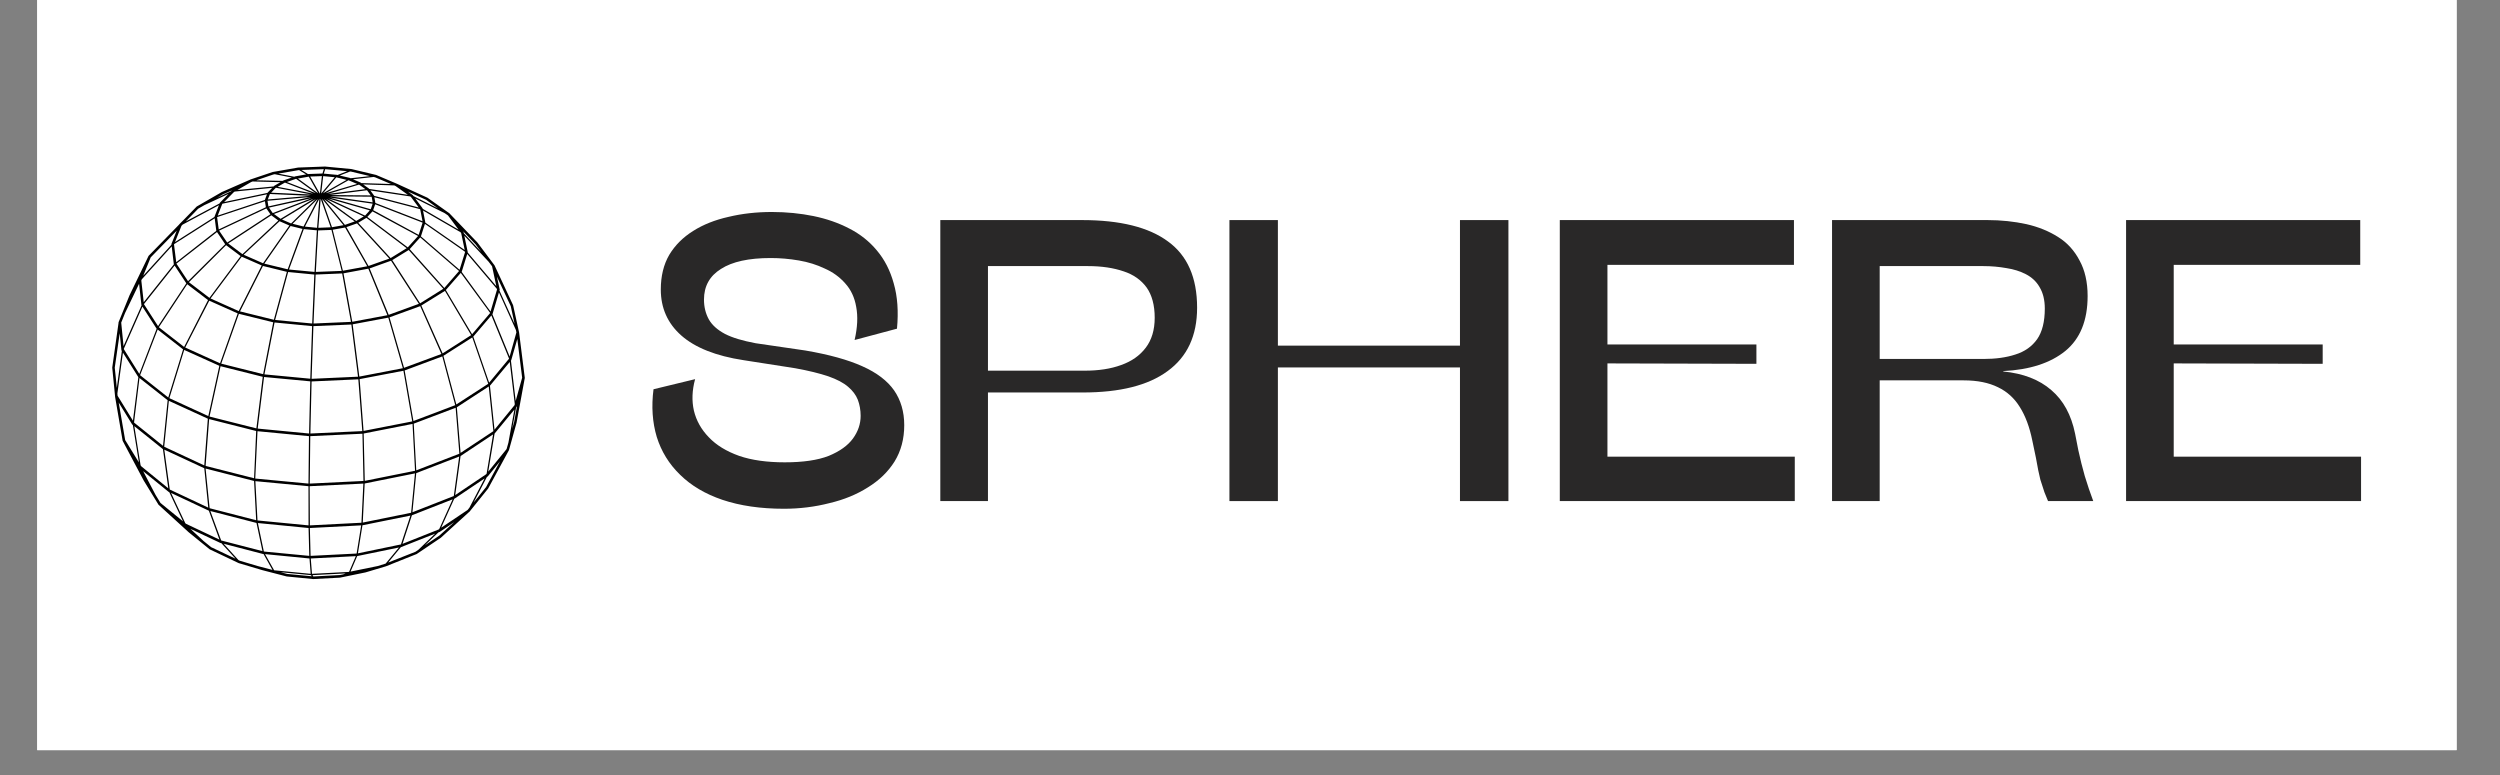 <svg xmlns="http://www.w3.org/2000/svg" xmlns:xlink="http://www.w3.org/1999/xlink" width="129" zoomAndPan="magnify" viewBox="0 0 96.75 30" height="40" preserveAspectRatio="xMidYMid meet" version="1.0"><rect x="0" y="0" width="96.75" height="30" fill="#808080" stroke="none"/><defs><g/><clipPath id="152d81953a"><path d="M 1.441 0 L 95.07 0 L 95.07 29.031 L 1.441 29.031 Z M 1.441 0 " clip-rule="nonzero"/></clipPath><clipPath id="2db2efd841"><path d="M 4.344 6.441 L 20.309 6.441 L 20.309 22.41 L 4.344 22.41 Z M 4.344 6.441 " clip-rule="nonzero"/></clipPath></defs><g clip-path="url(#152d81953a)"><path fill="#ffffff" d="M 1.441 0 L 95.07 0 L 95.07 29.031 L 1.441 29.031 Z M 1.441 0 " fill-opacity="1" fill-rule="nonzero"/><path fill="#ffffff" d="M 1.441 0 L 95.07 0 L 95.07 29.031 L 1.441 29.031 Z M 1.441 0 " fill-opacity="1" fill-rule="nonzero"/></g><g clip-path="url(#2db2efd841)"><path fill="#000000" d="M 19.133 10.262 L 18.48 9.391 C 18.48 9.387 18.477 9.383 18.473 9.383 L 17.406 8.27 L 17.406 8.266 L 17.402 8.262 L 16.918 7.918 L 16.543 7.652 L 15.355 7.109 L 14.555 6.77 L 13.605 6.543 L 12.578 6.445 L 11.539 6.484 L 10.555 6.656 L 9.684 6.949 L 9.684 6.953 L 9.68 6.953 L 8.59 7.43 L 8.586 7.43 C 8.586 7.434 8.582 7.434 8.582 7.434 L 7.613 7.992 L 7.609 7.996 L 7.129 8.488 L 6.938 8.68 L 6.938 8.684 L 5.754 9.898 L 5.75 9.902 L 5.012 11.43 L 4.594 12.457 L 4.59 12.461 L 4.586 12.469 L 4.59 12.477 L 4.344 14.223 L 4.344 14.227 C 4.344 14.227 4.344 14.23 4.344 14.234 L 4.453 15.34 L 4.453 15.352 L 4.746 17.059 L 4.75 17.066 L 5.562 18.598 L 6.133 19.531 L 6.133 19.535 L 6.141 19.539 L 7.297 20.594 L 8.113 21.258 L 9.238 21.793 L 10.156 22.066 L 11.094 22.309 L 12.121 22.41 L 13.16 22.355 L 14.145 22.152 L 14.93 21.918 L 16.125 21.441 L 17.059 20.812 L 18.16 19.809 L 18.164 19.809 L 18.168 19.805 L 18.891 18.906 L 19.691 17.43 L 19.695 17.426 L 19.992 16.355 C 19.992 16.355 19.992 16.355 19.992 16.352 L 20.309 14.629 L 20.309 14.621 L 20.09 12.875 L 20.09 12.871 L 19.859 11.82 C 19.859 11.812 19.855 11.805 19.852 11.801 L 19.137 10.266 Z M 19.766 11.848 L 19.914 12.535 L 19.328 11.242 L 19.34 11.211 L 19.23 10.703 Z M 19.898 16.328 L 19.82 16.602 L 19.973 15.77 L 20 15.734 L 20.012 15.695 Z M 18.098 19.734 L 17.074 20.422 L 17.582 19.297 L 17.598 19.293 L 18.754 18.516 L 18.168 19.645 Z M 13.285 22.227 L 13.152 22.254 L 12.129 22.309 L 12.125 22.309 L 12.094 22.258 L 13.375 22.191 Z M 9.277 21.699 L 9.23 21.676 L 8.656 21.043 L 10.184 21.441 L 10.199 21.441 L 10.543 22.055 L 9.973 21.906 Z M 7.879 20.938 L 7.367 20.465 L 8.527 21.012 L 8.566 21.02 L 9.113 21.621 L 8.172 21.176 Z M 6.211 19.465 L 6.195 19.438 L 6.02 19.152 L 5.539 18.234 L 6.52 19.031 L 6.551 19.047 L 7.082 20.176 Z M 4.551 15.316 L 4.543 15.227 L 4.758 13.648 L 5.348 14.586 L 5.355 14.594 L 5.145 16.281 Z M 16.492 7.734 L 16.945 8.062 L 16.004 7.59 L 15.973 7.551 L 15.789 7.414 Z M 19.043 10.305 L 19.207 11.074 L 18.098 9.77 L 18.102 9.758 L 17.969 9.121 L 18.91 10.129 Z M 16.973 20.492 L 15.578 21.047 L 15.941 19.941 L 17.516 19.324 L 16.996 20.477 Z M 10.609 22.07 L 10.258 21.445 L 11.977 21.613 L 12.023 22.207 Z M 15.785 7.539 L 14.289 7.312 L 14.277 7.297 L 14.055 7.137 L 15.258 7.176 L 15.309 7.199 Z M 8.559 20.914 L 8.141 19.777 L 9.926 20.238 L 10.156 21.328 L 8.566 20.918 Z M 18.969 12.113 L 18.27 12.934 L 17.254 11.223 L 17.832 10.562 Z M 10.68 7.266 L 12.047 7.527 L 10.492 7.457 L 10.668 7.273 Z M 11.027 7.066 L 12.125 7.492 L 10.746 7.23 L 11.012 7.074 Z M 11.461 6.922 L 12.223 7.477 L 11.102 7.043 L 11.453 6.922 Z M 11.949 6.836 L 12.312 7.48 L 11.531 6.91 Z M 13.496 6.98 L 13.82 7.117 L 12.598 7.48 L 13.484 6.977 Z M 13.906 7.152 L 14.141 7.32 L 12.691 7.504 L 13.891 7.145 Z M 16.262 8.102 L 16.352 8.562 L 14.527 7.855 L 14.488 7.633 L 16.254 8.094 Z M 17.766 10.488 L 17.195 11.145 L 15.855 9.641 L 16.262 9.188 Z M 11.992 20.332 L 11.984 18.816 L 14.062 18.715 L 13.988 20.23 Z M 13.633 12.453 L 13.293 10.578 L 14.254 10.398 L 14.992 12.199 Z M 11.246 8.746 L 11.707 8.859 L 11.133 10.422 L 10.23 10.203 Z M 12.312 8.918 L 12.828 8.898 L 13.223 10.484 L 12.223 10.523 Z M 11.801 8.77 L 12.359 7.691 L 12.27 8.816 Z M 12.848 8.793 L 12.465 7.695 L 13.293 8.715 Z M 12.797 8.797 L 12.32 8.816 L 12.41 7.691 Z M 13.348 8.703 L 12.535 7.703 L 13.727 8.57 Z M 11.746 8.766 L 11.324 8.66 L 12.297 7.699 Z M 13.27 10.477 L 12.875 8.891 L 13.355 8.805 L 14.211 10.305 Z M 13.785 8.551 L 12.617 7.699 L 14.078 8.375 Z M 11.266 8.648 L 10.914 8.496 L 12.223 7.703 Z M 11.758 8.867 L 12.262 8.914 L 12.172 10.523 L 11.184 10.43 Z M 14.262 10.293 L 13.406 8.789 L 13.816 8.645 L 15.066 10.008 Z M 14.129 8.344 L 12.695 7.68 L 14.312 8.141 Z M 10.859 8.469 L 10.602 8.281 L 12.141 7.691 Z M 10.82 8.562 L 11.199 8.727 L 10.18 10.188 L 9.43 9.859 Z M 13.242 10.582 L 13.582 12.457 L 12.133 12.52 L 12.215 10.625 Z M 13.598 12.559 L 13.855 14.578 L 12.059 14.66 L 12.129 12.621 Z M 13.906 14.574 L 13.648 12.551 L 15.027 12.293 L 15.59 14.25 Z M 15.043 12.184 L 14.305 10.387 L 15.133 10.09 L 16.211 11.758 Z M 15.117 9.988 L 13.863 8.621 L 14.18 8.43 L 15.738 9.605 Z M 14.422 7.883 L 14.348 8.098 L 12.754 7.645 Z M 10.555 8.246 L 10.41 8.035 L 12.066 7.668 Z M 10.5 8.332 L 10.773 8.535 L 9.383 9.836 L 8.832 9.422 Z M 12.164 10.625 L 12.082 12.52 L 10.648 12.383 L 11.152 10.527 Z M 12.078 12.621 L 12.008 14.656 L 10.234 14.488 L 10.625 12.48 Z M 12.008 14.758 L 11.961 16.777 L 9.973 16.586 L 10.219 14.59 Z M 12.012 16.777 L 12.059 14.762 L 13.867 14.68 L 14.02 16.684 Z M 15.637 14.234 L 15.074 12.281 L 16.262 11.848 L 17.082 13.699 Z M 16.258 11.738 L 15.18 10.066 L 15.816 9.676 L 17.156 11.176 Z M 15.781 9.574 L 14.215 8.395 L 14.414 8.18 L 16.18 9.133 Z M 14.441 8.133 L 14.52 7.906 L 16.355 8.617 L 16.203 9.09 Z M 14.383 7.613 L 14.422 7.832 L 12.781 7.598 Z M 10.387 7.988 L 10.352 7.77 L 12.016 7.625 Z M 10.309 8.066 L 10.465 8.293 L 8.793 9.387 L 8.48 8.926 Z M 10.129 10.273 L 9.238 12.039 L 8.148 11.551 L 9.355 9.934 Z M 10.176 10.293 L 11.102 10.52 L 10.598 12.375 L 9.289 12.051 Z M 10.574 12.473 L 10.184 14.48 L 8.562 14.074 L 9.246 12.145 Z M 10.168 14.582 L 9.922 16.578 L 8.109 16.121 L 8.535 14.172 Z M 11.957 16.879 L 11.938 18.715 L 9.879 18.52 L 9.965 16.688 Z M 11.988 18.715 L 12.008 16.879 L 14.027 16.785 L 14.066 18.613 Z M 14.07 16.676 L 13.918 14.672 L 15.613 14.348 L 15.953 16.309 Z M 17.129 13.676 L 16.305 11.824 L 17.219 11.258 L 18.234 12.969 Z M 14.207 7.367 L 14.348 7.562 L 12.758 7.547 L 14.199 7.363 Z M 12.5 7.48 L 13.016 6.863 L 13.414 6.961 Z M 12.008 7.578 L 10.363 7.719 L 10.445 7.508 Z M 10.254 7.789 L 10.289 8.02 L 8.465 8.879 L 8.402 8.402 Z M 8.75 9.488 L 9.312 9.91 L 8.105 11.527 L 7.312 10.922 Z M 9.199 12.129 L 8.516 14.059 L 7.168 13.449 L 8.098 11.637 Z M 8.488 14.156 L 8.062 16.102 L 6.555 15.41 L 7.129 13.543 Z M 9.914 16.68 L 9.832 18.508 L 7.957 18.031 L 8.094 16.219 Z M 11.938 18.816 L 11.941 20.332 L 9.965 20.141 L 9.883 18.621 Z M 11.941 20.434 L 11.969 21.512 L 10.211 21.344 L 9.98 20.242 Z M 14.039 20.223 L 14.113 18.711 L 16.059 18.32 L 15.91 19.844 Z M 14.117 18.609 L 14.074 16.777 L 15.965 16.406 L 16.062 18.219 Z M 16 16.293 L 15.66 14.336 L 17.117 13.793 L 17.617 15.68 Z M 18 9.75 L 17.785 10.441 L 16.289 9.148 L 16.445 8.664 L 18 9.746 Z M 15.902 7.621 L 16.207 8.031 L 14.477 7.578 L 14.477 7.57 L 14.332 7.371 L 15.875 7.602 Z M 12.953 6.859 L 12.43 7.488 L 12.508 6.816 Z M 12.379 7.492 L 12.004 6.832 L 12.457 6.816 Z M 10.25 7.738 L 8.426 8.344 L 8.598 7.898 L 8.609 7.883 L 10.332 7.52 Z M 8.398 8.98 L 8.715 9.453 L 7.277 10.883 L 6.828 10.203 Z M 8.051 11.613 L 7.125 13.426 L 6.148 12.664 L 7.246 11 Z M 7.086 13.52 L 6.512 15.383 L 5.422 14.52 L 6.102 12.754 Z M 8.043 16.203 L 7.906 18.012 L 6.355 17.289 L 6.535 15.512 Z M 9.832 18.613 L 9.914 20.133 L 8.113 19.668 L 7.957 18.133 Z M 12.02 21.512 L 11.992 20.434 L 13.977 20.332 L 13.801 21.422 Z M 17.555 19.199 L 15.961 19.824 L 16.109 18.309 L 17.77 17.668 L 17.562 19.195 Z M 16.109 18.203 L 16.012 16.395 L 17.633 15.781 L 17.777 17.559 Z M 17.66 15.652 L 17.16 13.77 L 18.277 13.059 L 18.895 14.852 Z M 19.234 11.207 L 18.984 12.055 L 17.867 10.523 L 18.082 9.828 L 19.23 11.18 Z M 17.848 9.023 L 17.984 9.676 L 16.461 8.617 L 16.461 8.613 L 16.371 8.148 L 17.824 8.988 Z M 11.949 6.734 L 11.922 6.738 L 11.664 6.578 L 12.531 6.547 L 12.48 6.715 Z M 11.848 6.75 L 11.43 6.824 L 11.387 6.84 L 10.77 6.719 L 11.547 6.586 L 11.574 6.582 Z M 10.352 7.465 L 8.672 7.82 L 9.047 7.438 L 9.082 7.414 L 10.535 7.27 L 10.359 7.453 Z M 8.371 8.934 L 6.82 10.148 L 6.734 9.457 L 6.742 9.445 L 8.309 8.449 Z M 7.211 10.965 L 6.117 12.621 L 5.57 11.77 L 6.758 10.277 Z M 6.062 12.723 L 5.391 14.469 L 4.797 13.52 L 4.793 13.496 L 5.512 11.867 Z M 6.488 15.488 L 6.309 17.254 L 5.195 16.359 L 5.188 16.348 L 5.398 14.629 Z M 7.906 18.121 L 8.059 19.645 L 6.578 18.949 L 6.57 18.941 L 6.359 17.402 Z M 8.07 19.758 L 8.082 19.762 L 8.492 20.883 L 7.203 20.273 L 7.172 20.25 L 6.621 19.078 Z M 15.512 21.07 L 13.852 21.414 L 14.027 20.328 L 15.883 19.953 L 15.516 21.07 Z M 18.812 18.355 L 17.617 19.16 L 17.824 17.648 L 19.082 16.812 L 18.832 18.332 Z M 19.09 16.688 L 17.824 17.527 L 17.68 15.762 L 18.914 14.957 L 19.094 16.684 Z M 19.695 13.887 L 18.93 14.809 L 18.316 13.027 L 19.016 12.207 L 19.699 13.875 Z M 16.359 8.082 L 16.355 8.062 L 16.07 7.68 L 17.211 8.25 L 17.336 8.336 L 17.746 8.887 Z M 15.129 7.121 L 13.984 7.086 L 13.957 7.066 L 13.66 6.938 L 14.461 6.848 L 14.52 6.863 Z M 13.566 6.898 L 13.531 6.883 L 13.148 6.793 L 13.547 6.637 L 13.586 6.641 L 14.316 6.816 Z M 13.062 6.773 L 13.035 6.766 L 12.531 6.719 L 12.586 6.547 L 13.434 6.625 Z M 10.633 6.742 L 11.293 6.871 L 10.977 6.98 L 10.938 7 L 9.918 6.977 L 10.574 6.754 Z M 9.723 7.043 L 9.777 7.023 L 10.855 7.051 L 10.613 7.191 L 10.59 7.215 L 9.188 7.352 Z M 8.5 7.871 L 7.188 8.57 L 7.668 8.078 L 7.91 7.938 L 8.844 7.504 L 8.512 7.844 Z M 7.07 8.691 L 8.473 7.941 L 8.301 8.387 L 8.301 8.395 L 6.773 9.367 L 7.023 8.738 Z M 6.727 10.23 L 6.73 10.23 L 5.562 11.695 L 5.469 10.855 L 5.488 10.809 L 6.645 9.535 Z M 4.691 12.484 L 4.84 12.113 L 5.383 10.98 L 5.473 11.805 L 5.48 11.816 L 4.781 13.395 Z M 6.297 17.375 L 6.305 17.379 L 6.512 18.898 L 5.469 18.047 L 5.441 18.008 L 5.199 16.492 Z M 10.859 22.145 L 12.035 22.258 L 12.062 22.301 L 11.113 22.211 Z M 12.074 22.207 L 12.027 21.613 L 13.77 21.523 L 13.508 22.133 Z M 15.535 21.168 L 16.84 20.652 L 16.195 21.273 L 16.082 21.352 L 15.023 21.77 L 15.516 21.172 Z M 19.141 16.777 L 19.148 16.77 L 19.906 15.852 L 19.676 17.129 L 19.605 17.379 L 18.895 18.254 Z M 19.91 15.684 L 19.137 16.629 L 18.961 14.926 L 19.727 14.008 L 19.922 15.641 Z M 19.055 12.164 L 19.059 12.16 L 19.309 11.316 L 19.965 12.77 L 19.984 12.867 L 19.723 13.797 Z M 18.402 9.453 L 18.629 9.754 L 17.949 9.027 L 17.941 8.98 L 17.902 8.93 Z M 8.941 7.402 L 8.398 7.656 L 8.629 7.52 L 8.969 7.371 Z M 6.633 9.445 L 6.637 9.469 L 5.543 10.672 L 5.832 9.961 L 6.84 8.926 Z M 4.699 13.555 L 4.715 13.582 L 4.52 15.012 L 4.477 14.57 L 4.441 14.23 L 4.633 12.895 Z M 5.117 16.43 L 5.141 16.445 L 5.375 17.895 L 4.844 17.031 L 4.594 15.578 Z M 13.566 22.121 L 13.824 21.52 L 15.438 21.188 L 14.926 21.809 L 14.895 21.82 L 14.617 21.906 Z M 16.441 21.105 L 16.965 20.605 L 17.016 20.586 L 17.578 20.207 L 17 20.73 Z M 18.812 18.848 L 18.512 19.223 L 18.328 19.449 L 18.844 18.457 L 18.875 18.438 L 18.883 18.43 L 19.348 17.855 Z M 20.207 14.617 L 19.957 15.516 L 19.773 13.953 L 19.785 13.938 L 20.02 13.117 Z M 20.207 14.617 " fill-opacity="1" fill-rule="nonzero"/></g><g fill="#292828" fill-opacity="1"><g transform="translate(24.885, 19.392)"><g><path d="M 5.453 0.297 C 4.547 0.297 3.754 0.18 3.078 -0.047 C 2.41 -0.273 1.863 -0.598 1.438 -1.016 C 1.008 -1.43 0.707 -1.922 0.531 -2.484 C 0.363 -3.047 0.32 -3.66 0.406 -4.328 L 2.016 -4.719 C 1.898 -4.289 1.883 -3.883 1.969 -3.5 C 2.062 -3.113 2.254 -2.77 2.547 -2.469 C 2.836 -2.164 3.227 -1.926 3.719 -1.75 C 4.207 -1.582 4.797 -1.5 5.484 -1.5 C 6.191 -1.5 6.758 -1.582 7.188 -1.75 C 7.613 -1.926 7.926 -2.148 8.125 -2.422 C 8.32 -2.691 8.422 -2.984 8.422 -3.297 C 8.422 -3.523 8.383 -3.734 8.312 -3.922 C 8.238 -4.109 8.113 -4.273 7.938 -4.422 C 7.758 -4.578 7.504 -4.711 7.172 -4.828 C 6.836 -4.941 6.41 -5.047 5.891 -5.141 L 3.891 -5.453 C 2.816 -5.617 2.016 -5.938 1.484 -6.406 C 0.953 -6.875 0.688 -7.469 0.688 -8.188 C 0.688 -8.707 0.797 -9.156 1.016 -9.531 C 1.242 -9.906 1.551 -10.211 1.938 -10.453 C 2.332 -10.703 2.789 -10.883 3.312 -11 C 3.832 -11.125 4.391 -11.188 4.984 -11.188 C 5.555 -11.188 6.094 -11.133 6.594 -11.031 C 7.102 -10.926 7.566 -10.766 7.984 -10.547 C 8.398 -10.336 8.754 -10.055 9.047 -9.703 C 9.348 -9.348 9.566 -8.922 9.703 -8.422 C 9.848 -7.922 9.891 -7.336 9.828 -6.672 L 8.188 -6.234 C 8.301 -6.723 8.32 -7.148 8.25 -7.516 C 8.188 -7.879 8.047 -8.18 7.828 -8.422 C 7.609 -8.672 7.344 -8.863 7.031 -9 C 6.727 -9.145 6.395 -9.25 6.031 -9.312 C 5.664 -9.375 5.301 -9.406 4.938 -9.406 C 4.094 -9.406 3.453 -9.266 3.016 -8.984 C 2.578 -8.711 2.359 -8.316 2.359 -7.797 C 2.359 -7.516 2.422 -7.258 2.547 -7.031 C 2.672 -6.812 2.879 -6.625 3.172 -6.469 C 3.461 -6.32 3.859 -6.203 4.359 -6.109 L 6.281 -5.828 C 7.195 -5.672 7.93 -5.469 8.484 -5.219 C 9.047 -4.969 9.457 -4.656 9.719 -4.281 C 9.977 -3.906 10.109 -3.457 10.109 -2.938 C 10.109 -2.406 9.984 -1.938 9.734 -1.531 C 9.484 -1.133 9.141 -0.801 8.703 -0.531 C 8.273 -0.258 7.781 -0.055 7.219 0.078 C 6.656 0.223 6.066 0.297 5.453 0.297 Z M 5.453 0.297 "/></g></g></g><g fill="#292828" fill-opacity="1"><g transform="translate(35.39, 19.392)"><g><path d="M 2.844 0 L 1 0 L 1 -10.875 L 6.484 -10.875 C 7.961 -10.875 9.07 -10.598 9.812 -10.047 C 10.562 -9.504 10.938 -8.648 10.938 -7.484 C 10.938 -6.398 10.555 -5.582 9.797 -5.031 C 9.047 -4.477 7.953 -4.203 6.516 -4.203 L 2.844 -4.203 Z M 6.594 -5.047 C 7.125 -5.047 7.594 -5.117 8 -5.266 C 8.406 -5.41 8.723 -5.633 8.953 -5.938 C 9.18 -6.238 9.297 -6.625 9.297 -7.094 C 9.297 -7.582 9.191 -7.973 8.984 -8.266 C 8.773 -8.555 8.477 -8.766 8.094 -8.891 C 7.707 -9.023 7.25 -9.094 6.719 -9.094 L 2.844 -9.094 L 2.844 -5.047 Z M 6.594 -5.047 "/></g></g></g><g fill="#292828" fill-opacity="1"><g transform="translate(46.579, 19.392)"><g><path d="M 11.797 0 L 9.922 0 L 9.922 -5.172 L 2.875 -5.172 L 2.875 0 L 1 0 L 1 -10.875 L 2.875 -10.875 L 2.875 -6.016 L 9.922 -6.016 L 9.922 -10.875 L 11.797 -10.875 Z M 11.797 0 "/></g></g></g><g fill="#292828" fill-opacity="1"><g transform="translate(59.364, 19.392)"><g><path d="M 1 0 L 1 -10.875 L 10.062 -10.875 L 10.062 -9.141 L 2.844 -9.141 L 2.844 -6.062 L 8.609 -6.062 L 8.609 -5.312 L 2.844 -5.328 L 2.844 -1.719 L 10.094 -1.719 L 10.094 0 Z M 1 0 "/></g></g></g><g fill="#292828" fill-opacity="1"><g transform="translate(69.9, 19.392)"><g><path d="M 11.109 0 L 9.359 0 C 9.316 -0.113 9.27 -0.227 9.219 -0.344 C 9.176 -0.469 9.125 -0.629 9.062 -0.828 C 9.008 -1.035 8.953 -1.316 8.891 -1.672 L 8.75 -2.344 C 8.645 -2.863 8.484 -3.297 8.266 -3.641 C 8.055 -3.984 7.773 -4.238 7.422 -4.406 C 7.066 -4.582 6.625 -4.672 6.094 -4.672 L 2.844 -4.672 L 2.844 0 L 1 0 L 1 -10.875 L 7.016 -10.875 C 7.547 -10.875 8.047 -10.82 8.516 -10.719 C 8.984 -10.613 9.395 -10.445 9.75 -10.219 C 10.102 -10 10.379 -9.695 10.578 -9.312 C 10.785 -8.938 10.891 -8.477 10.891 -7.938 C 10.891 -6.988 10.602 -6.281 10.031 -5.812 C 9.457 -5.344 8.656 -5.082 7.625 -5.031 L 7.625 -5.016 C 8.395 -4.941 9.016 -4.703 9.484 -4.297 C 9.953 -3.898 10.258 -3.336 10.406 -2.609 L 10.531 -1.969 C 10.602 -1.633 10.688 -1.301 10.781 -0.969 C 10.883 -0.633 10.992 -0.312 11.109 0 Z M 2.844 -5.5 L 6.859 -5.5 C 7.328 -5.5 7.738 -5.555 8.094 -5.672 C 8.457 -5.785 8.738 -5.984 8.938 -6.266 C 9.133 -6.547 9.234 -6.941 9.234 -7.453 C 9.234 -7.785 9.164 -8.062 9.031 -8.281 C 8.906 -8.5 8.727 -8.664 8.5 -8.781 C 8.281 -8.895 8.031 -8.973 7.75 -9.016 C 7.469 -9.066 7.172 -9.094 6.859 -9.094 L 2.844 -9.094 Z M 2.844 -5.5 "/></g></g></g><g fill="#292828" fill-opacity="1"><g transform="translate(81.279, 19.392)"><g><path d="M 1 0 L 1 -10.875 L 10.062 -10.875 L 10.062 -9.141 L 2.844 -9.141 L 2.844 -6.062 L 8.609 -6.062 L 8.609 -5.312 L 2.844 -5.328 L 2.844 -1.719 L 10.094 -1.719 L 10.094 0 Z M 1 0 "/></g></g></g></svg>
